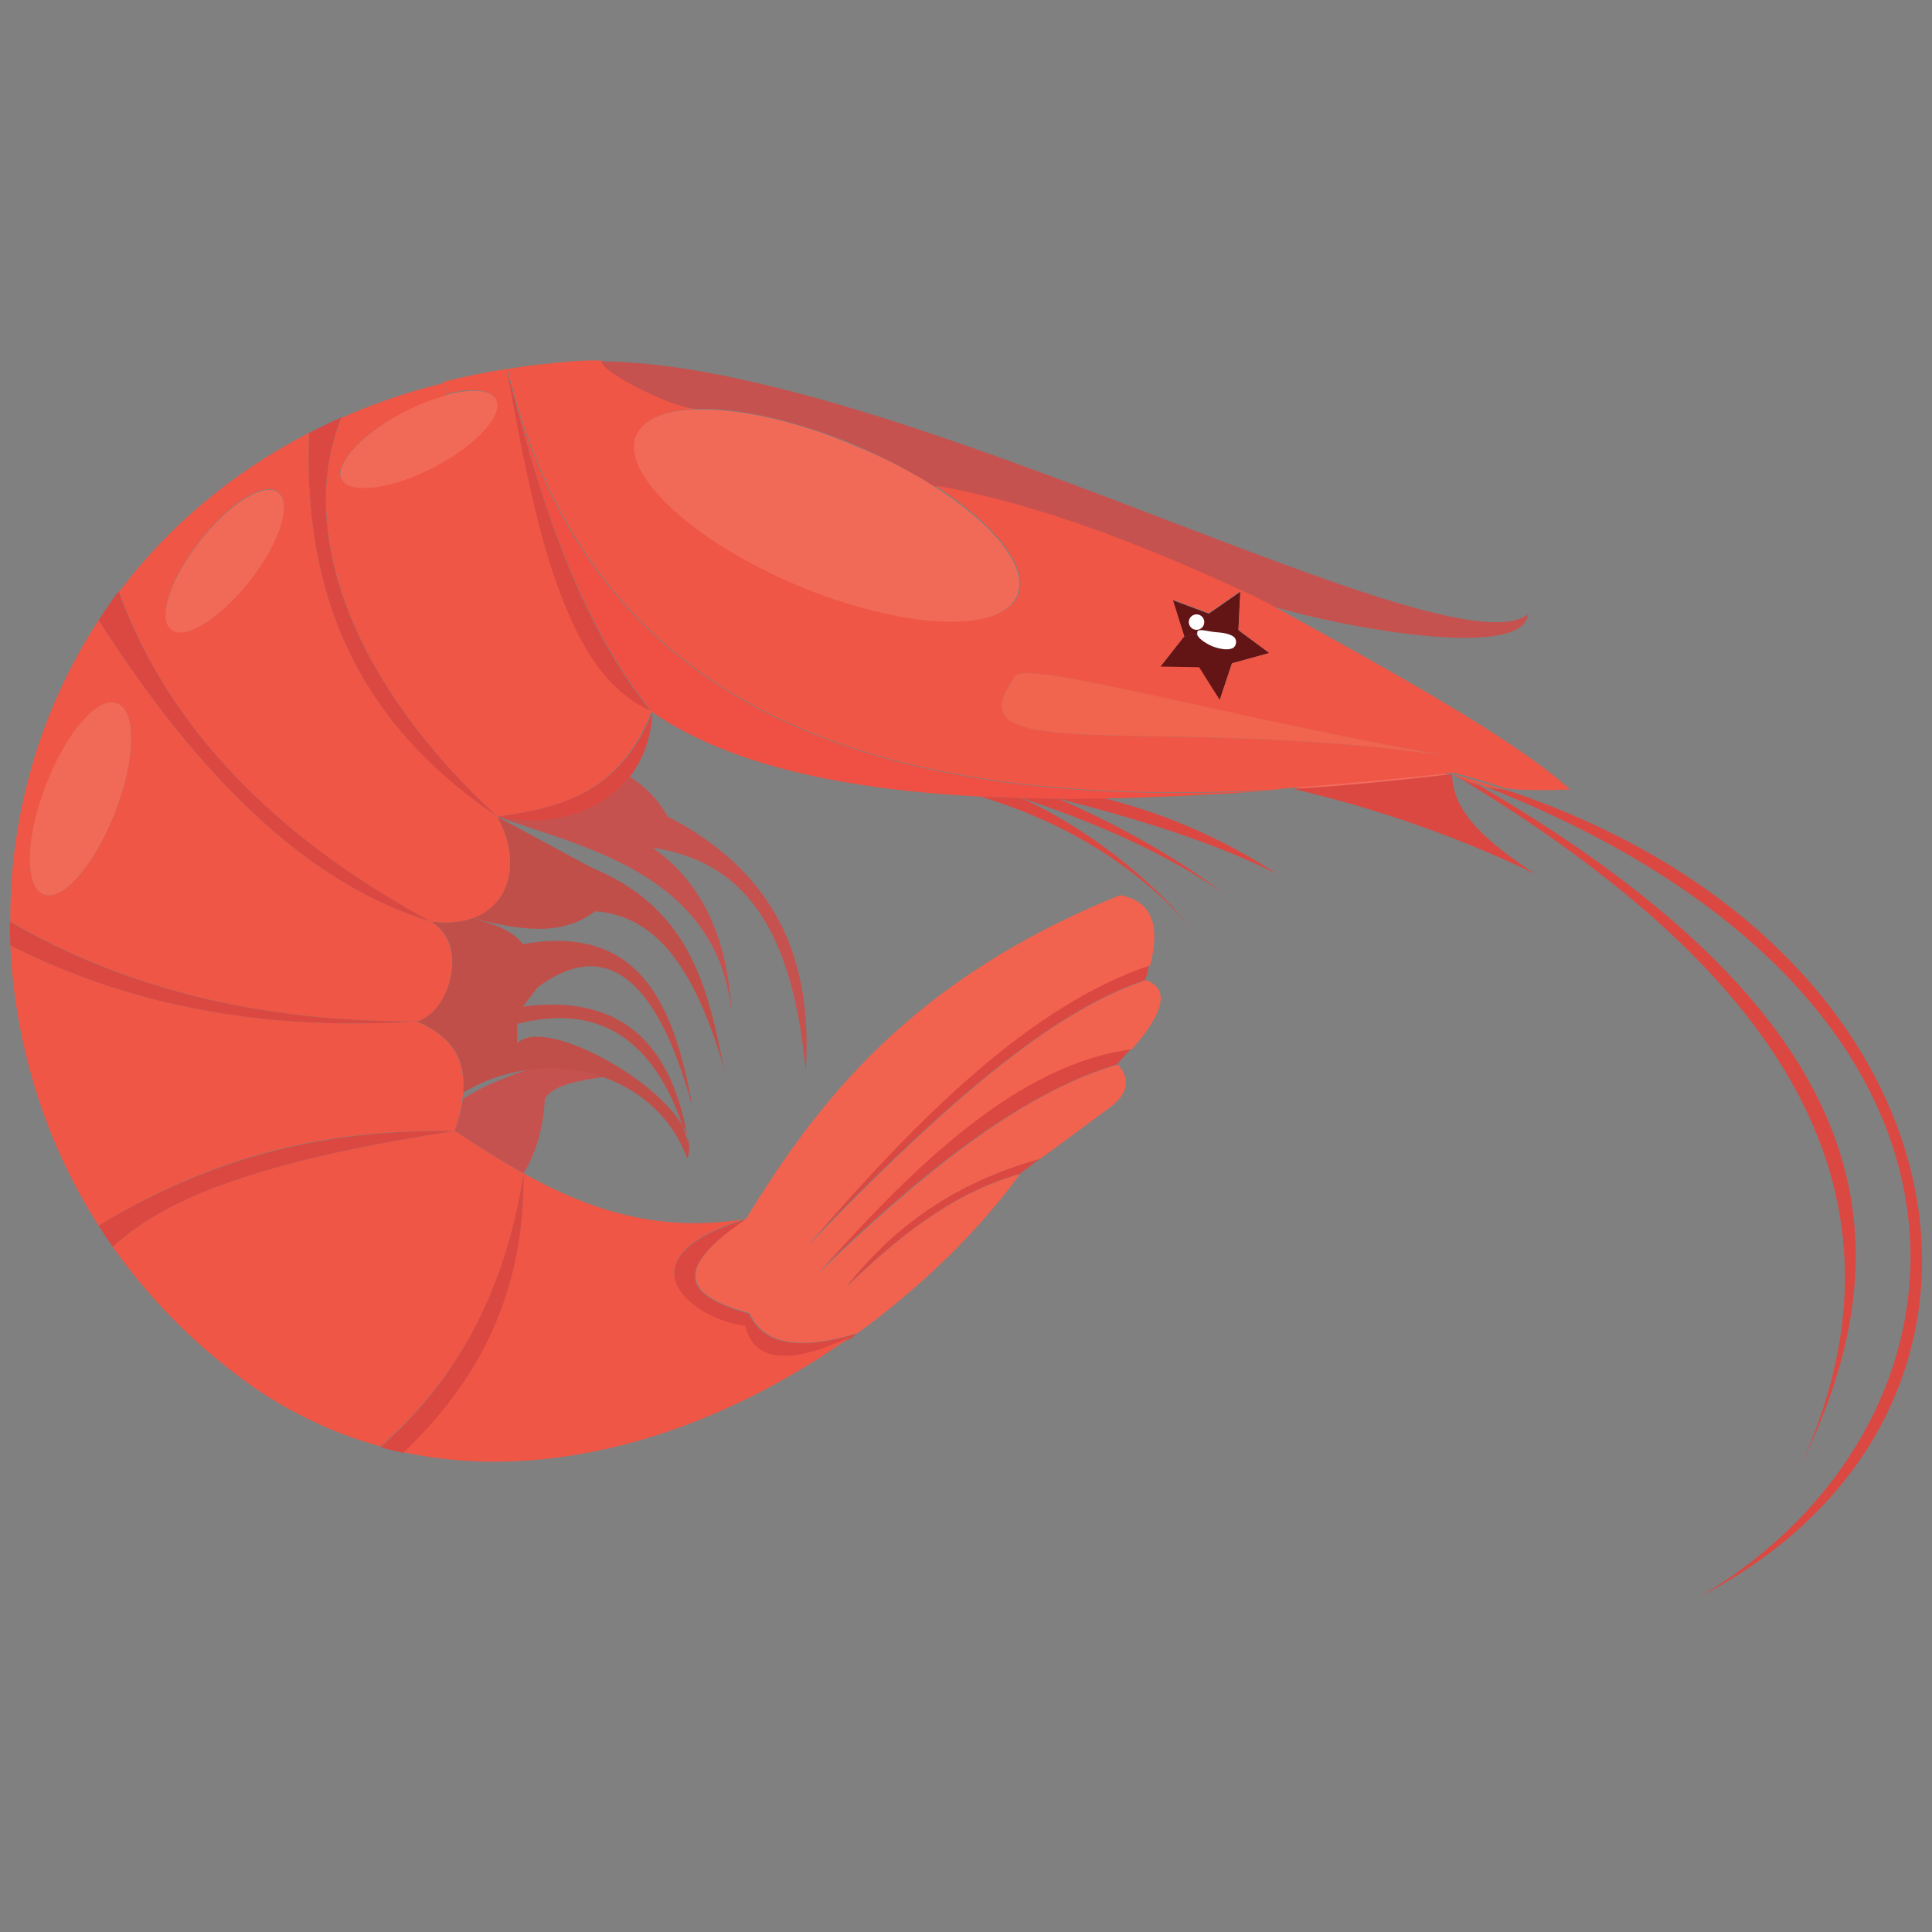 <?xml version="1.0" encoding="utf-8"?>
<!-- Generator: Adobe Illustrator 22.1.0, SVG Export Plug-In . SVG Version: 6.00 Build 0)  -->
<svg version="1.1" id="Layer_4" xmlns="http://www.w3.org/2000/svg" xmlns:xlink="http://www.w3.org/1999/xlink" x="0px" y="0px"
	 viewBox="0 0 300 300" style="enable-background:new 0 0 300 300;" xml:space="preserve">
<rect x="0" y="0" width="300" height="300" fill="#808080" stroke="none"/>
<style type="text/css">
	.st0{fill:#F16B5E;}
	.st1{fill:#DB4842;}
	.st2{fill:#C6524F;}
	.st3{fill:#F05645;}
	.st4{fill:#FFFFFF;}
	.st5{fill:#631516;}
	.st6{fill:#F1644E;}
	.st7{fill:#F16A57;}
	.st8{fill:#F1634F;}
	.st9{fill:#EF5043;}
	.st10{fill:#C14F49;}
</style>
<g>
	<ellipse class="st0" cx="210.9" cy="120.6" rx="13.8" ry="2.4"/>
	<g id="XMLID_1_">
		<g>
			<path class="st1" d="M264,247.9c45.4-26.8,51.3-92.3-33.2-125.7c0.9,0.2,1.9,0.3,2.9,0.4C307.2,147,319.3,219.2,264,247.9z"/>
			<path class="st2" d="M93.6,56.1c45.9,0.6,131,48.7,143.7,39.3c-1.1,8-34.7,0.7-40.9-1.7c0,0,0,0,0,0c-0.3-0.2-0.6-0.4-1-0.5
				c-0.2-0.1-0.4-0.2-0.6-0.3C177,84.4,160.1,78.1,145,75.5c-3.5-2.2-7.6-4.4-12-6.3c-9.3-3.9-18.3-5.9-24.8-5.7c0,0,0,0-0.1,0
				C103.1,63.2,91.4,56.6,93.6,56.1z"/>
			<path class="st3" d="M228.7,121.4c-1.1-0.4-2.1-0.8-3.2-1.2c2.8,0.7,5.5,1.6,8.1,2.4c-1-0.1-2-0.3-2.9-0.4c0,0,0,0,0,0
				C230.1,121.9,229.4,121.6,228.7,121.4z"/>
			<path class="st3" d="M225.5,120.2c1.1,0.4,2.1,0.8,3.2,1.2c0.3,0.2,0.6,0.3,0.9,0.5C228.1,121.5,226.8,120.9,225.5,120.2
				C225.6,120.2,225.5,120.2,225.5,120.2z"/>
			<path class="st1" d="M229.6,121.9c63.3,37,66.5,71.5,50.3,105.1c19.4-43.6-5.7-77.7-54.3-106.8
				C226.8,120.9,228.1,121.5,229.6,121.9z"/>
			<path class="st1" d="M225.5,120.2c-0.1,5.9,5.7,10.8,12.9,15.5c-11.5-5.5-23.9-10-37.6-13.2C208.8,122,217.1,121.2,225.5,120.2z"
				/>
			<path class="st4" d="M191.6,98.8c0.6,0.5,0.5,1.2,0.2,1.6c-0.4,0.5-1.8,0.6-3.4,0c-1.4-0.5-2.4-1.3-2.5-2c0-0.1,0-0.2,0-0.3
				c0.2-0.6,1.6-0.1,3.4,0C190.5,98.2,191.2,98.5,191.6,98.8z"/>
			<path class="st5" d="M185.9,98.1c0,0.1,0,0.2,0,0.3l-2,0.5l-1.8-5.7l5.6,2.1l4.9-3.4l-0.3,6l0,0l-0.7,1c-0.4-0.3-1.1-0.6-2.4-0.7
				C187.5,98.1,186.1,97.5,185.9,98.1z"/>
			<path class="st5" d="M197.1,101.4l-5.8,1.6l-1.9,5.7l-3.3-5l-6-0.1l3.7-4.7l2-0.5c0.1,0.6,1.2,1.4,2.5,2c1.6,0.6,3,0.6,3.4,0
				c0.3-0.4,0.4-1.1-0.2-1.6l0.7-1L197.1,101.4z"/>
			<path class="st3" d="M189.4,108.7l1.9-5.7l5.8-1.6l-4.8-3.6l0,0l0.3-6l-4.9,3.4l-5.6-2.1l1.8,5.7l-3.7,4.7l6,0.1L189.4,108.7z
				 M198.3,122.6c-59.7,3.2-105.1-10.8-118.9-63c-0.2-0.7-0.4-1.5-0.6-2.3c2.3-0.4,4.6-0.7,7-0.9c2.5-0.3,5.1-0.5,7.9-0.4
				c-2.2,0.5,9.5,7.2,14.5,7.5c-4.8,0.2-8.2,1.5-9.2,4c-2.5,6,8.7,16.4,25,23.3c16.3,6.9,31.6,7.6,34.1,1.6c1.8-4.3-3.6-11-12.9-17
				c15.1,2.6,31.9,8.9,49.8,17.3c0.2,0.1,0.4,0.2,0.6,0.3c0.1,0.1,0.4,0.3,1,0.5c0,0,0,0,0,0c19.4,10.7,38.5,21.2,47.2,29.1
				c-3.5,0.1-6.9,0.2-10-0.2c-2.6-0.9-5.3-1.7-8.1-2.4c-9.2,1-18.3,1.8-27.1,2.5C198.3,122.6,198.3,122.6,198.3,122.6z M223.6,117.2
				c-36.5-6.5-66.7-15.5-66.2-11.8c-10,13.7,21.4,5.6,66.1,11.8C223.5,117.2,223.5,117.2,223.6,117.2z"/>
			<path class="st6" d="M157.4,105.4c-0.5-3.7,29.7,5.2,66.2,11.8c-0.1,0-0.1,0-0.2,0C178.8,111,147.4,119.1,157.4,105.4z"/>
			<path class="st1" d="M171.2,123.9c9.8,2.4,18.8,6.4,27.1,11.8c-9.6-4.8-21.4-8.5-34-11.7C166.5,124,168.8,124,171.2,123.9z"/>
			<path class="st1" d="M164.3,124L164.3,124c9.1,4,17.7,8.7,25.4,14.5c-9.1-6.2-19.7-10.8-31.1-14.6
				C160.5,123.9,162.3,124,164.3,124z"/>
			<path class="st1" d="M158.6,123.9c10.6,5,19.3,11.9,26.5,20.3c-9.2-10.4-20.4-16.7-32.8-20.5
				C154.4,123.8,156.5,123.8,158.6,123.9z"/>
			<path class="st1" d="M131.2,200c8.5-10.9,18.9-16.9,30.3-20.1l-3.2,2.4C147.6,185.3,139,192.5,131.2,200z"/>
			<path class="st7" d="M145,75.5c9.4,6,14.8,12.7,12.9,17c-2.5,6-17.8,5.2-34.1-1.6c-16.3-6.9-27.5-17.3-25-23.3
				c1.1-2.5,4.5-3.9,9.2-4c0,0,0,0,0.1,0c6.5-0.2,15.5,1.7,24.8,5.7C137.4,71.1,141.5,73.3,145,75.5z"/>
			<path class="st1" d="M173.4,165.3c-15.4,4.6-31,17.5-46.6,32.5c15.5-17.3,31.2-32.5,48.8-34.9
				C174.9,163.6,174.2,164.4,173.4,165.3z"/>
			<path class="st1" d="M177.8,152.2c-16,5.3-34.1,22.3-52.7,41.4c17.5-20.3,35.1-37.6,53.3-43.7
				C178.3,150.6,178.1,151.4,177.8,152.2z"/>
			<path class="st8" d="M171.9,172.3l-10.3,7.6c-11.4,3.2-21.8,9.1-30.3,20.1c7.7-7.5,16.4-14.7,27.1-17.7
				c-6.5,8.9-15.2,17.4-25.2,24.7h0c-8.3,2.5-14.4,2.2-16.8-3.1c-8.8-2.4-13.1-6.1-0.6-14.6c11-17.9,25.4-37.1,58.1-50.3
				c5,0.9,6.3,4.7,4.7,10.9c-18.3,6.1-35.9,23.4-53.3,43.7c18.5-19.1,36.7-36.2,52.7-41.4c3.7,1.4,2.7,5.1-2.2,10.7
				c-17.6,2.4-33.4,17.6-48.8,34.9c15.6-15,31.2-28,46.6-32.5C175.6,167.6,175.3,169.9,171.9,172.3z"/>
			<path class="st1" d="M115.7,206c-9.1-1.4-19.4-10.7,0-16.6c-12.5,8.5-8.2,12.1,0.6,14.6c2.4,5.3,8.6,5.5,16.8,3.1
				c-0.3,0.2-0.6,0.4-0.9,0.7C122.3,212.3,117.1,211.4,115.7,206z"/>
			<path class="st1" d="M101.3,110.6c-0.2,4.1-1.5,7.4-3.5,10c-4.6,5.9-13,8.1-20.5,6.2C86.8,125.4,96.1,123.4,101.3,110.6z"/>
			<path class="st2" d="M81.3,182.2c-3.6-2-7.2-4.3-10.7-6.6c0.6-1.7,1.1-3.4,1.3-5c3-1.9,6.5-3.3,10.3-4.6c4-0.5,8.1-0.1,11.7,1.2
				c-4,0.6-7.9,1.2-9.3,3.4C84.4,174.8,83.4,178.7,81.3,182.2z"/>
			<path class="st2" d="M125.1,166.4c-2.2-25.1-11.7-32.9-23.8-34.8c8.4,5.9,11.7,15,12.3,25.7c-2.2-22.2-24.5-26-36.3-30.5
				c7.6,1.8,15.9-0.3,20.5-6.2c2.2,1.4,4.2,3.3,5.9,6.2C121.3,135.9,126.2,150,125.1,166.4z"/>
			<path class="st9" d="M79.3,59.7c13.8,52.1,59.2,66.2,118.9,63c-9.4,0.7-18.4,1.1-27.1,1.3c-2.3,0-4.6,0.1-6.9,0h0h0
				c-1.9,0-3.8,0-5.6-0.1c-2.1-0.1-4.2-0.1-6.3-0.2c-21.1-1.1-38.9-4.8-51-13.1C90.6,97.4,84.3,79.3,79.3,59.7z"/>
			<path class="st1" d="M79.3,59.7c5,19.6,11.2,37.8,21.9,50.9c-13.4-5.5-18.2-28.9-22.5-53.1C78.9,58.2,79.1,58.9,79.3,59.7z"/>
			<path class="st10" d="M112.6,166.4c-3.9-13.1-9.1-24.1-20.2-24.9c-5.5,4.2-12.3,2.7-19.1,1.1c6.1-2.1,7.6-9.2,3.9-15.8l14.6,7.9
				c14.6,6,17.8,17.4,20.2,29.2C112.2,164.8,112.4,165.6,112.6,166.4z"/>
			<path class="st10" d="M64.7,158.6c5.1-1.4,8.3-12.1,2.2-15.5c2.5,0.3,4.7,0.1,6.4-0.5c3.1,0.8,6.1,1.7,7.9,4
				c18.2-3.2,23.5,9.5,26.3,25.2c-0.1-0.2-0.1-0.5-0.2-0.7c-5.6-20-13.7-25.3-23.8-17.8l-2.3,3c13.1-1.7,20.9,3.7,24.4,15.3
				c0.4,1.4,0.8,3,1.1,4.6c-0.2-0.5-0.4-0.9-0.7-1.4c-4.6-13.3-12.9-19.1-25.7-15.8v3c4-4.1,21.1,5,25.7,12.8
				c0.3,0.9,0.6,1.9,0.9,2.9c-0.1-0.5-0.2-1-0.3-1.6c0.5,1.4,0.6,2.7,0.1,3.8c-2.2-6.2-7.1-10.5-12.9-12.6h0
				c-3.7-1.3-7.7-1.7-11.7-1.2c-3.5,0.5-7,1.6-10.2,3.6C72.4,164.9,70.5,161,64.7,158.6z"/>
			<path class="st7" d="M52.9,73.1c0.5-2.6,4.4-6.3,9.9-9.2c2.3-1.2,4.5-2.1,6.6-2.6c3.9-1,6.9-0.8,7.7,0.8
				c1.3,2.4-3.1,7.2-9.7,10.6c-6.6,3.4-13,4.3-14.3,1.8C52.8,74.1,52.8,73.6,52.9,73.1z"/>
			<path class="st3" d="M62.6,225.5c11.5-11,18.9-24.6,18.7-43.3c9.9,5.5,20.6,9.3,34.4,7.1c-19.4,5.9-9.1,15.3,0,16.6
				c1.4,5.4,6.6,6.3,16.5,1.6C112,221.9,86.5,230.6,62.6,225.5z"/>
			<path class="st3" d="M17.5,193.6c7.2-6.5,19.3-12.8,53.1-18c3.5,2.3,7,4.6,10.7,6.6v0c-2.9,19.2-11,32.6-22.2,42.4
				c-6.3-1.7-12.5-4.5-18.4-8.3C31.2,209.9,23.5,202.1,17.5,193.6L17.5,193.6z"/>
			<path class="st1" d="M81.3,182.3c0.2,18.6-7.1,32.3-18.7,43.3c-1.2-0.3-2.4-0.5-3.5-0.9C70.3,214.9,78.3,201.4,81.3,182.3z"/>
			<path class="st3" d="M50.9,72.9c0.4-2.8,1.1-5.5,2.1-8c4.9-2.2,10.2-4,15.8-5.4l0.5,1.9c-2,0.5-4.3,1.4-6.6,2.6
				c-5.5,2.8-9.4,6.6-9.9,9.2L50.9,72.9z"/>
			<path class="st3" d="M77.2,126.8c-20-18.5-28.3-38.1-26.3-54l1.9,0.2c-0.1,0.5,0,1,0.2,1.4c1.3,2.4,7.7,1.6,14.3-1.8
				c6.6-3.4,11-8.2,9.7-10.6c-0.8-1.6-3.9-1.8-7.7-0.8l-0.5-1.9c3.2-0.8,6.5-1.5,9.9-2c4.3,24.2,9.1,47.7,22.5,53.1
				C96.1,123.4,86.8,125.4,77.2,126.8z"/>
			<path class="st1" d="M53,64.8c-1,2.5-1.7,5.2-2.1,8c-2.1,15.9,6.3,35.5,26.3,54C58.8,114.4,46.8,96.4,48,67.2
				C49.6,66.4,51.3,65.6,53,64.8z"/>
			<path class="st3" d="M38.8,90.1c4.6-5.9,6.6-12,4.4-13.7c-2.2-1.7-7.6,1.7-12.2,7.6c-4.6,5.9-6.6,12-4.4,13.7S34.2,96,38.8,90.1z
				 M66.9,143.1C41.7,129.5,25.7,112,18.5,91.9C25.9,82,35.8,73.5,48,67.2c-1.2,29.2,10.8,47.1,29.2,59.6c3.7,6.6,2.2,13.7-3.9,15.8
				C71.6,143.2,69.4,143.4,66.9,143.1z"/>
			<path class="st7" d="M26.6,97.8c-2.2-1.7-0.2-7.8,4.4-13.7c4.6-5.9,10.1-9.3,12.2-7.6c2.2,1.7,0.2,7.8-4.4,13.7
				C34.2,96,28.7,99.5,26.6,97.8z"/>
			<path class="st1" d="M66.9,143.1C48,137.4,31,120.9,15.3,96.3v0c1-1.5,2-3,3.1-4.5C25.7,112,41.7,129.5,66.9,143.1z"/>
			<path class="st1" d="M70.6,175.6c-33.8,5.2-45.9,11.5-53.1,18l0,0c-0.8-1.1-1.5-2.2-2.2-3.3C35.3,178.3,52.8,175.5,70.6,175.6z"
				/>
			<path class="st7" d="M18.2,109.2c3,1.2,2.9,8.7-0.3,16.9c-3.2,8.2-8.1,13.9-11.1,12.8S3.9,130.2,7,122
				C10.2,113.8,15.1,108,18.2,109.2z"/>
			<path class="st3" d="M15.3,96.3C31,120.9,48,137.4,66.9,143.1c6,3.5,2.9,14.2-2.2,15.5c-23.4,0.1-44.6-4.7-63.1-15.5
				C1.5,126.7,6.2,110.3,15.3,96.3z M17.9,126.1c3.2-8.2,3.3-15.8,0.3-16.9c-3-1.2-8,4.6-11.1,12.8c-3.2,8.2-3.3,15.8-0.3,16.9
				S14.7,134.3,17.9,126.1z"/>
			<path class="st1" d="M1.5,143.1c18.5,10.8,39.7,15.6,63.1,15.5c-22.8,1.5-43.9-2.1-63-11.8C1.6,145.6,1.5,144.3,1.5,143.1z"/>
			<path class="st3" d="M70.6,175.6c-17.8-0.2-35.3,2.6-55.3,14.7C6.8,177,2.3,161.9,1.6,146.8c19.1,9.7,40.2,13.3,63,11.8
				c5.9,2.4,7.7,6.3,7.3,11.1c0,0.3-0.1,0.6-0.1,1C71.6,172.2,71.2,173.9,70.6,175.6z"/>
		</g>
		<g>
		</g>
	</g>
</g>
<circle class="st4" cx="185.8" cy="96.6" r="1.2"/>
</svg>
